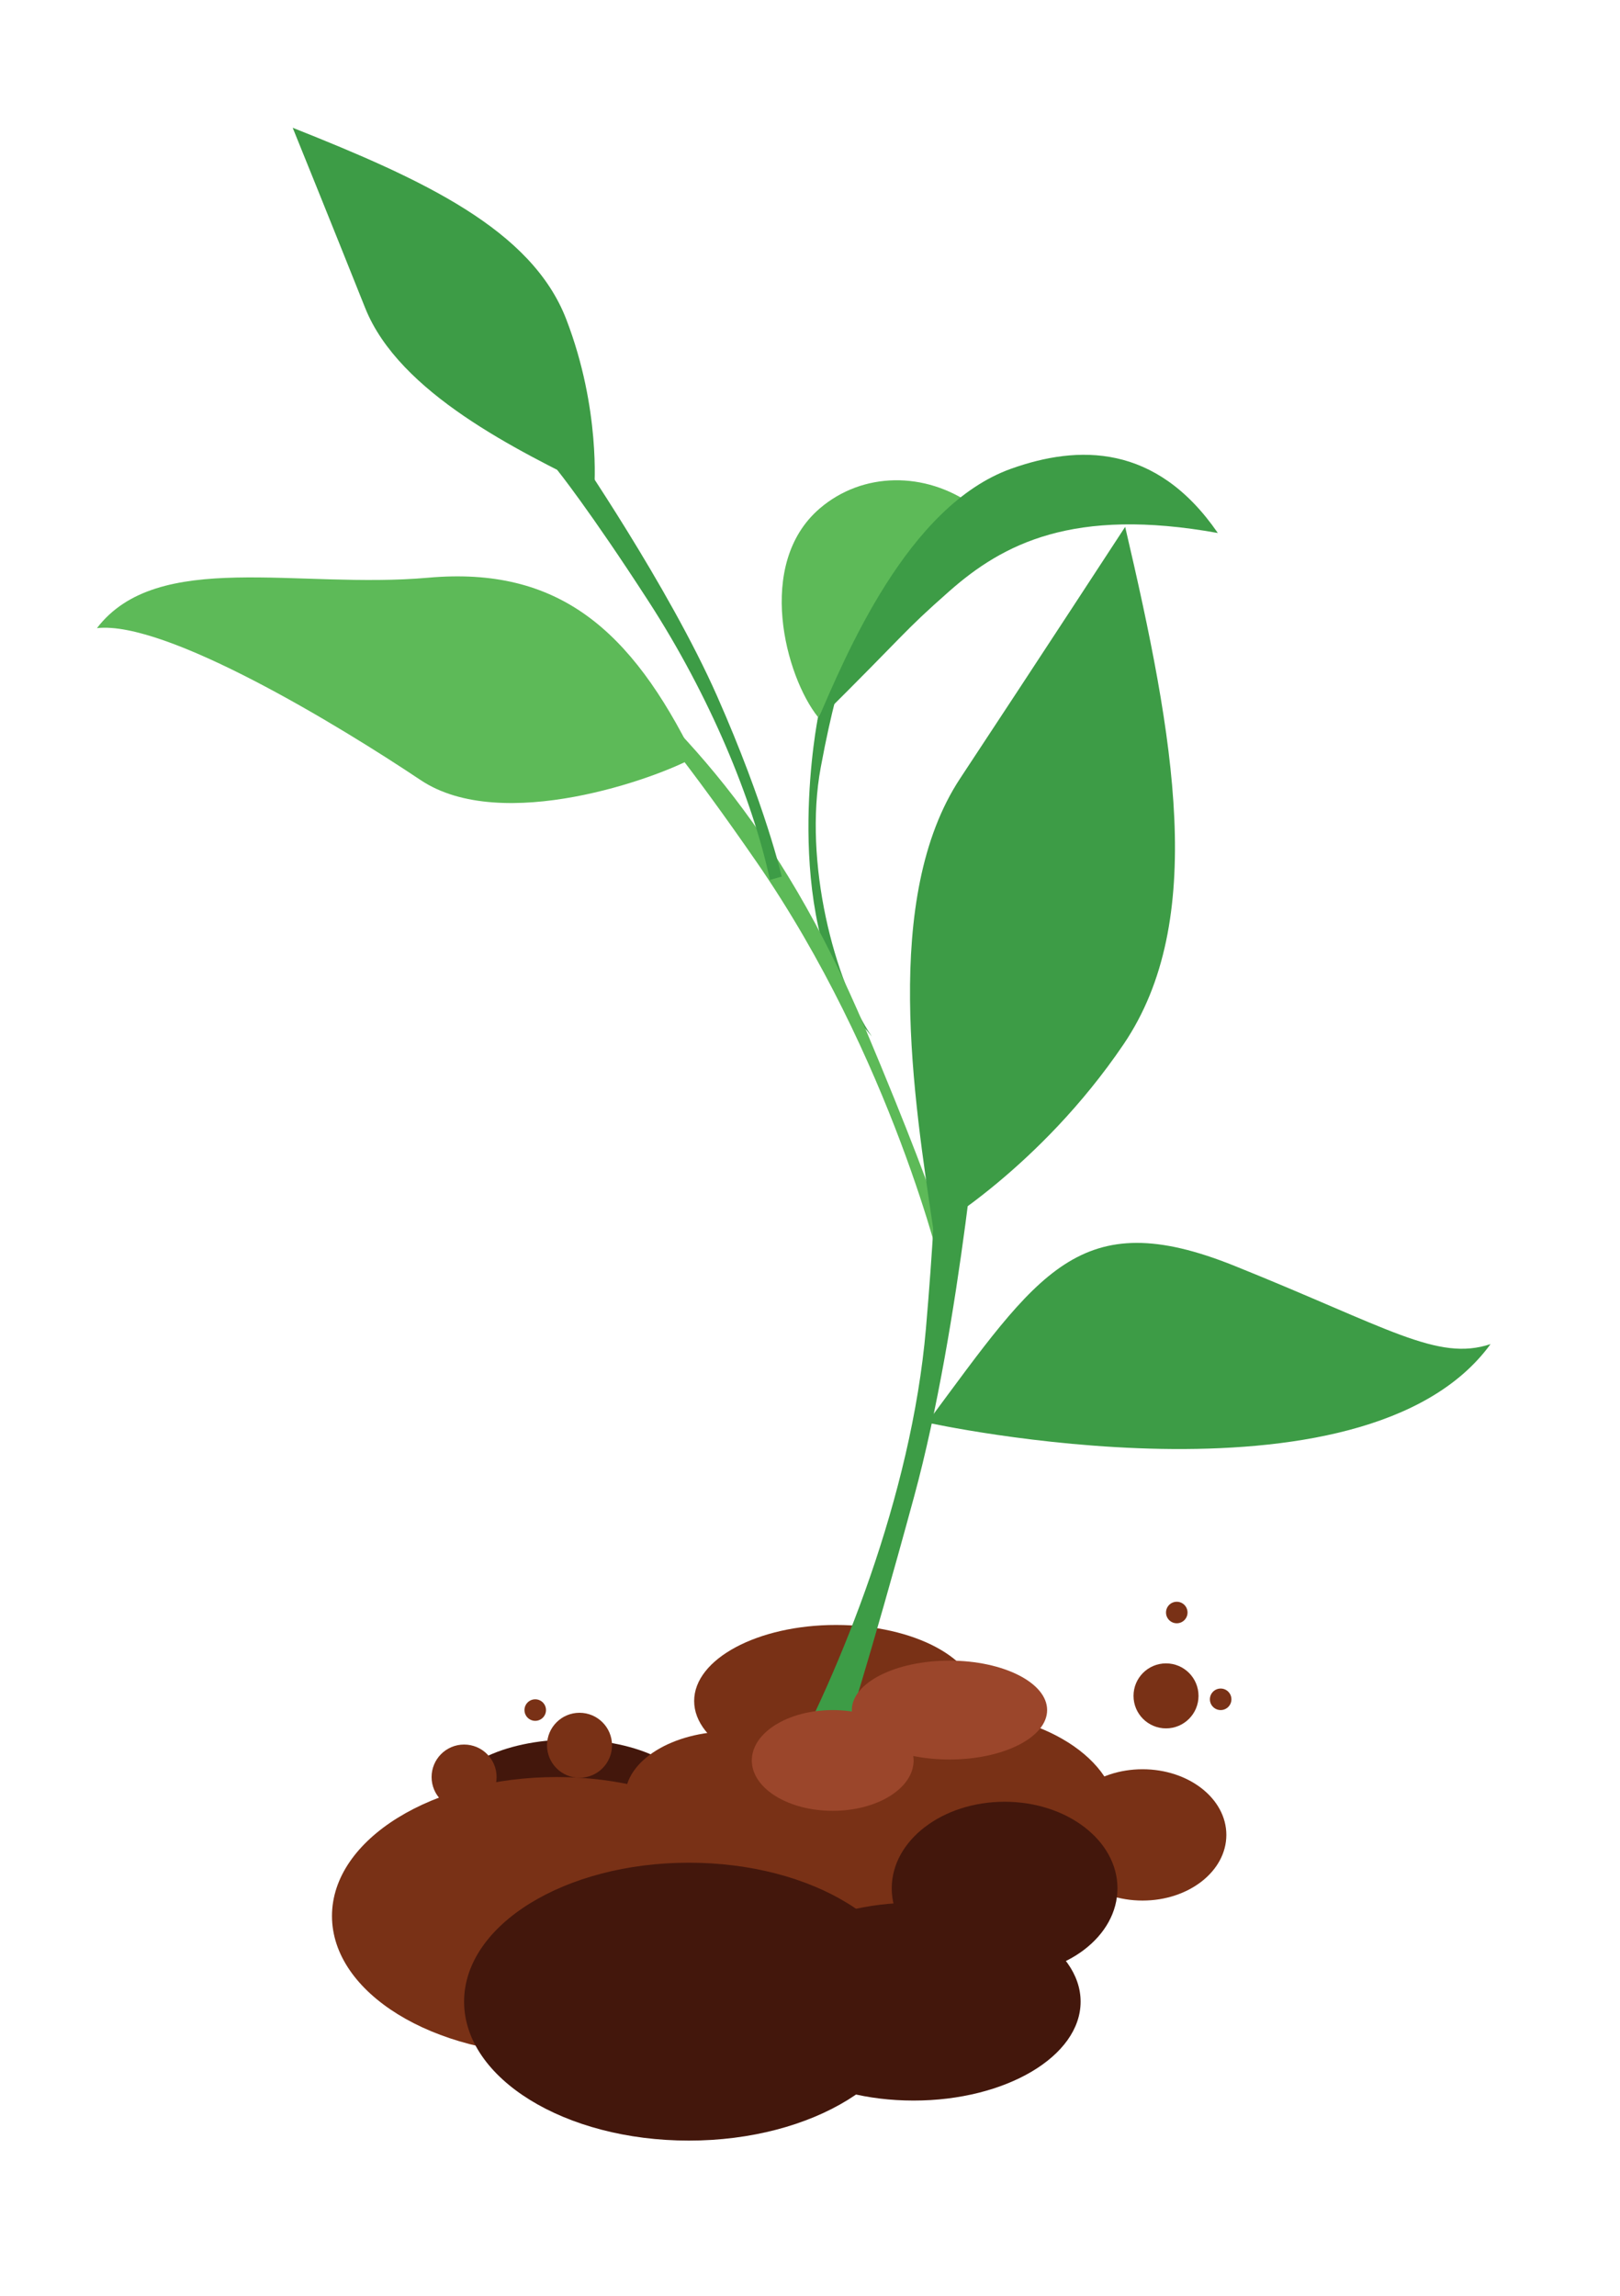 <?xml version="1.0" encoding="utf-8"?>
<!-- Generator: Adobe Illustrator 25.4.1, SVG Export Plug-In . SVG Version: 6.00 Build 0)  -->
<svg version="1.1" id="레이어_1" xmlns="http://www.w3.org/2000/svg" xmlns:xlink="http://www.w3.org/1999/xlink" x="0px"
	 y="0px" viewBox="0 0 968 1372" style="enable-background:new 0 0 968 1372;" xml:space="preserve">
<style type="text/css">
	.st0{fill:#3D9C46;}
	.st1{fill:#5DBA58;}
	.st2{fill:#43170C;}
	.st3{fill:#793116;}
	.st4{fill:#9B462B;}
	.st5{fill:#CBD9DE;}
	.st6{fill:#E5AA37;}
	.st7{fill:#F0C060;}
	.st8{fill:#F6CE6E;}
	.st9{fill:#95CCDB;}
	.st10{fill:#FFFFFF;}
	.st11{fill:#8A62A9;}
</style>
<ellipse class="st2" cx="341.15" cy="1076.54" rx="73.63" ry="37.17"/>
<ellipse class="st3" cx="499.51" cy="1016.34" rx="84.73" ry="45.43"/>
<ellipse class="st3" cx="436.51" cy="1073.72" rx="62.99" ry="39.23"/>
<ellipse class="st3" cx="682.71" cy="1096.35" rx="50.07" ry="39.23"/>
<circle class="st3" cx="696.73" cy="1013.28" r="19.42"/>
<circle class="st3" cx="277.31" cy="1061.78" r="19.42"/>
<circle class="st3" cx="729.38" cy="1015.33" r="6.43"/>
<circle class="st3" cx="703.16" cy="963.47" r="6.43"/>
<circle class="st3" cx="319.82" cy="1021.76" r="6.43"/>
<ellipse class="st3" cx="567.34" cy="1086.05" rx="100.38" ry="63.51"/>
<ellipse class="st3" cx="490.99" cy="1169.07" rx="134.3" ry="83.02"/>
<ellipse class="st3" cx="332.67" cy="1144.8" rx="134.3" ry="83.02"/>
<path class="st0" d="M506.88,601.86c-39.32-67.5-18.09-173.4-18.09-173.4l13.9-22.68c0,0-5.55,16.4-12.28,52.79
	c-10.45,56.53,8.24,128.08,30.55,160.77C510.74,607.17,506.88,601.86,506.88,601.86z"/>
<path class="st1" d="M488.79,428.46c-19.39-24.26-37.56-91.51,0.98-124.62c25.67-22.04,63.05-22.31,91.65-1.93
	C545.75,344.17,488.79,428.46,488.79,428.46z"/>
<path class="st0" d="M488.35,430.83c16.93-38.94,53.76-128.63,115.89-150.79c39.82-14.2,86.5-15.29,123.45,38.43
	c-86.54-15.62-128.45,6.57-160.41,34.74C538.7,378.41,542.96,376.72,488.35,430.83z"/>
<path class="st1" d="M414.71,452.54c-37.57-76.14-80.93-114.29-158.86-107.36c-77.93,6.93-161.66-17.22-197.93,30.13
	c41.22-4.71,144.72,58.21,193.39,90.77S393.13,464.7,414.71,452.54z"/>
<path class="st1" d="M338.6,375.61c65.83,54.2,126.6,115.84,178.64,239.42s53.4,144.42,53.4,144.42l-7.33,2.11
	c0,0-30.2-129.1-111.23-246.52C372.74,400.06,338.6,375.61,338.6,375.61z"/>
<path class="st0" d="M460.08,525.75c-10.44-48.23-35.98-109.89-72.34-166.14c-35.46-54.86-54.81-78.86-54.81-78.86l9.86-12.96
	c0,0,56.69,82.44,85.73,148.21s38.58,107.74,38.58,107.74L460.08,525.75z"/>
<path class="st0" d="M355.08,291.82C309.67,269.27,238.59,235.11,218.2,184S174.89,76.34,174.89,76.34
	c77.81,30.9,142.8,60.71,163.49,114.49C359.07,244.61,355.08,291.82,355.08,291.82z"/>
<path class="st0" d="M467.1,1062.58c34.92-64.13,77.51-168.63,86.16-268.63c8.43-97.54,7.02-144.23,7.02-144.23l26.19-4.02
	c0,0-12.21,145.32-40.18,248.21c-27.98,102.88-41.74,143.89-41.74,143.89L467.1,1062.58z"/>
<path class="st0" d="M557.68,734.57c-11.5-77.7-30.93-198.31,16.03-269.46c46.96-71.15,98.61-150.32,98.61-150.32
	c29.53,126.3,49.11,235.32-0.98,309.21S557.68,734.57,557.68,734.57z"/>
<path class="st0" d="M554.06,850c66.57-89.8,91-130.87,183.43-93.72c92.42,37.16,121.36,57.35,153.16,46.82
	C814.64,907.49,554.06,850,554.06,850z"/>
<ellipse class="st2" cx="411.61" cy="1195.98" rx="134.3" ry="83.02"/>
<ellipse class="st2" cx="545.9" cy="1195.98" rx="99.8" ry="59.1"/>
<ellipse class="st2" cx="600.28" cy="1128.26" rx="67.44" ry="51.72"/>
<circle class="st3" cx="346.28" cy="1042.8" r="19.42"/>
<ellipse class="st4" cx="567.34" cy="1021.76" rx="58.35" ry="29.54"/>
<ellipse class="st4" cx="497.57" cy="1051.86" rx="48.34" ry="30.1"/>
</svg>
